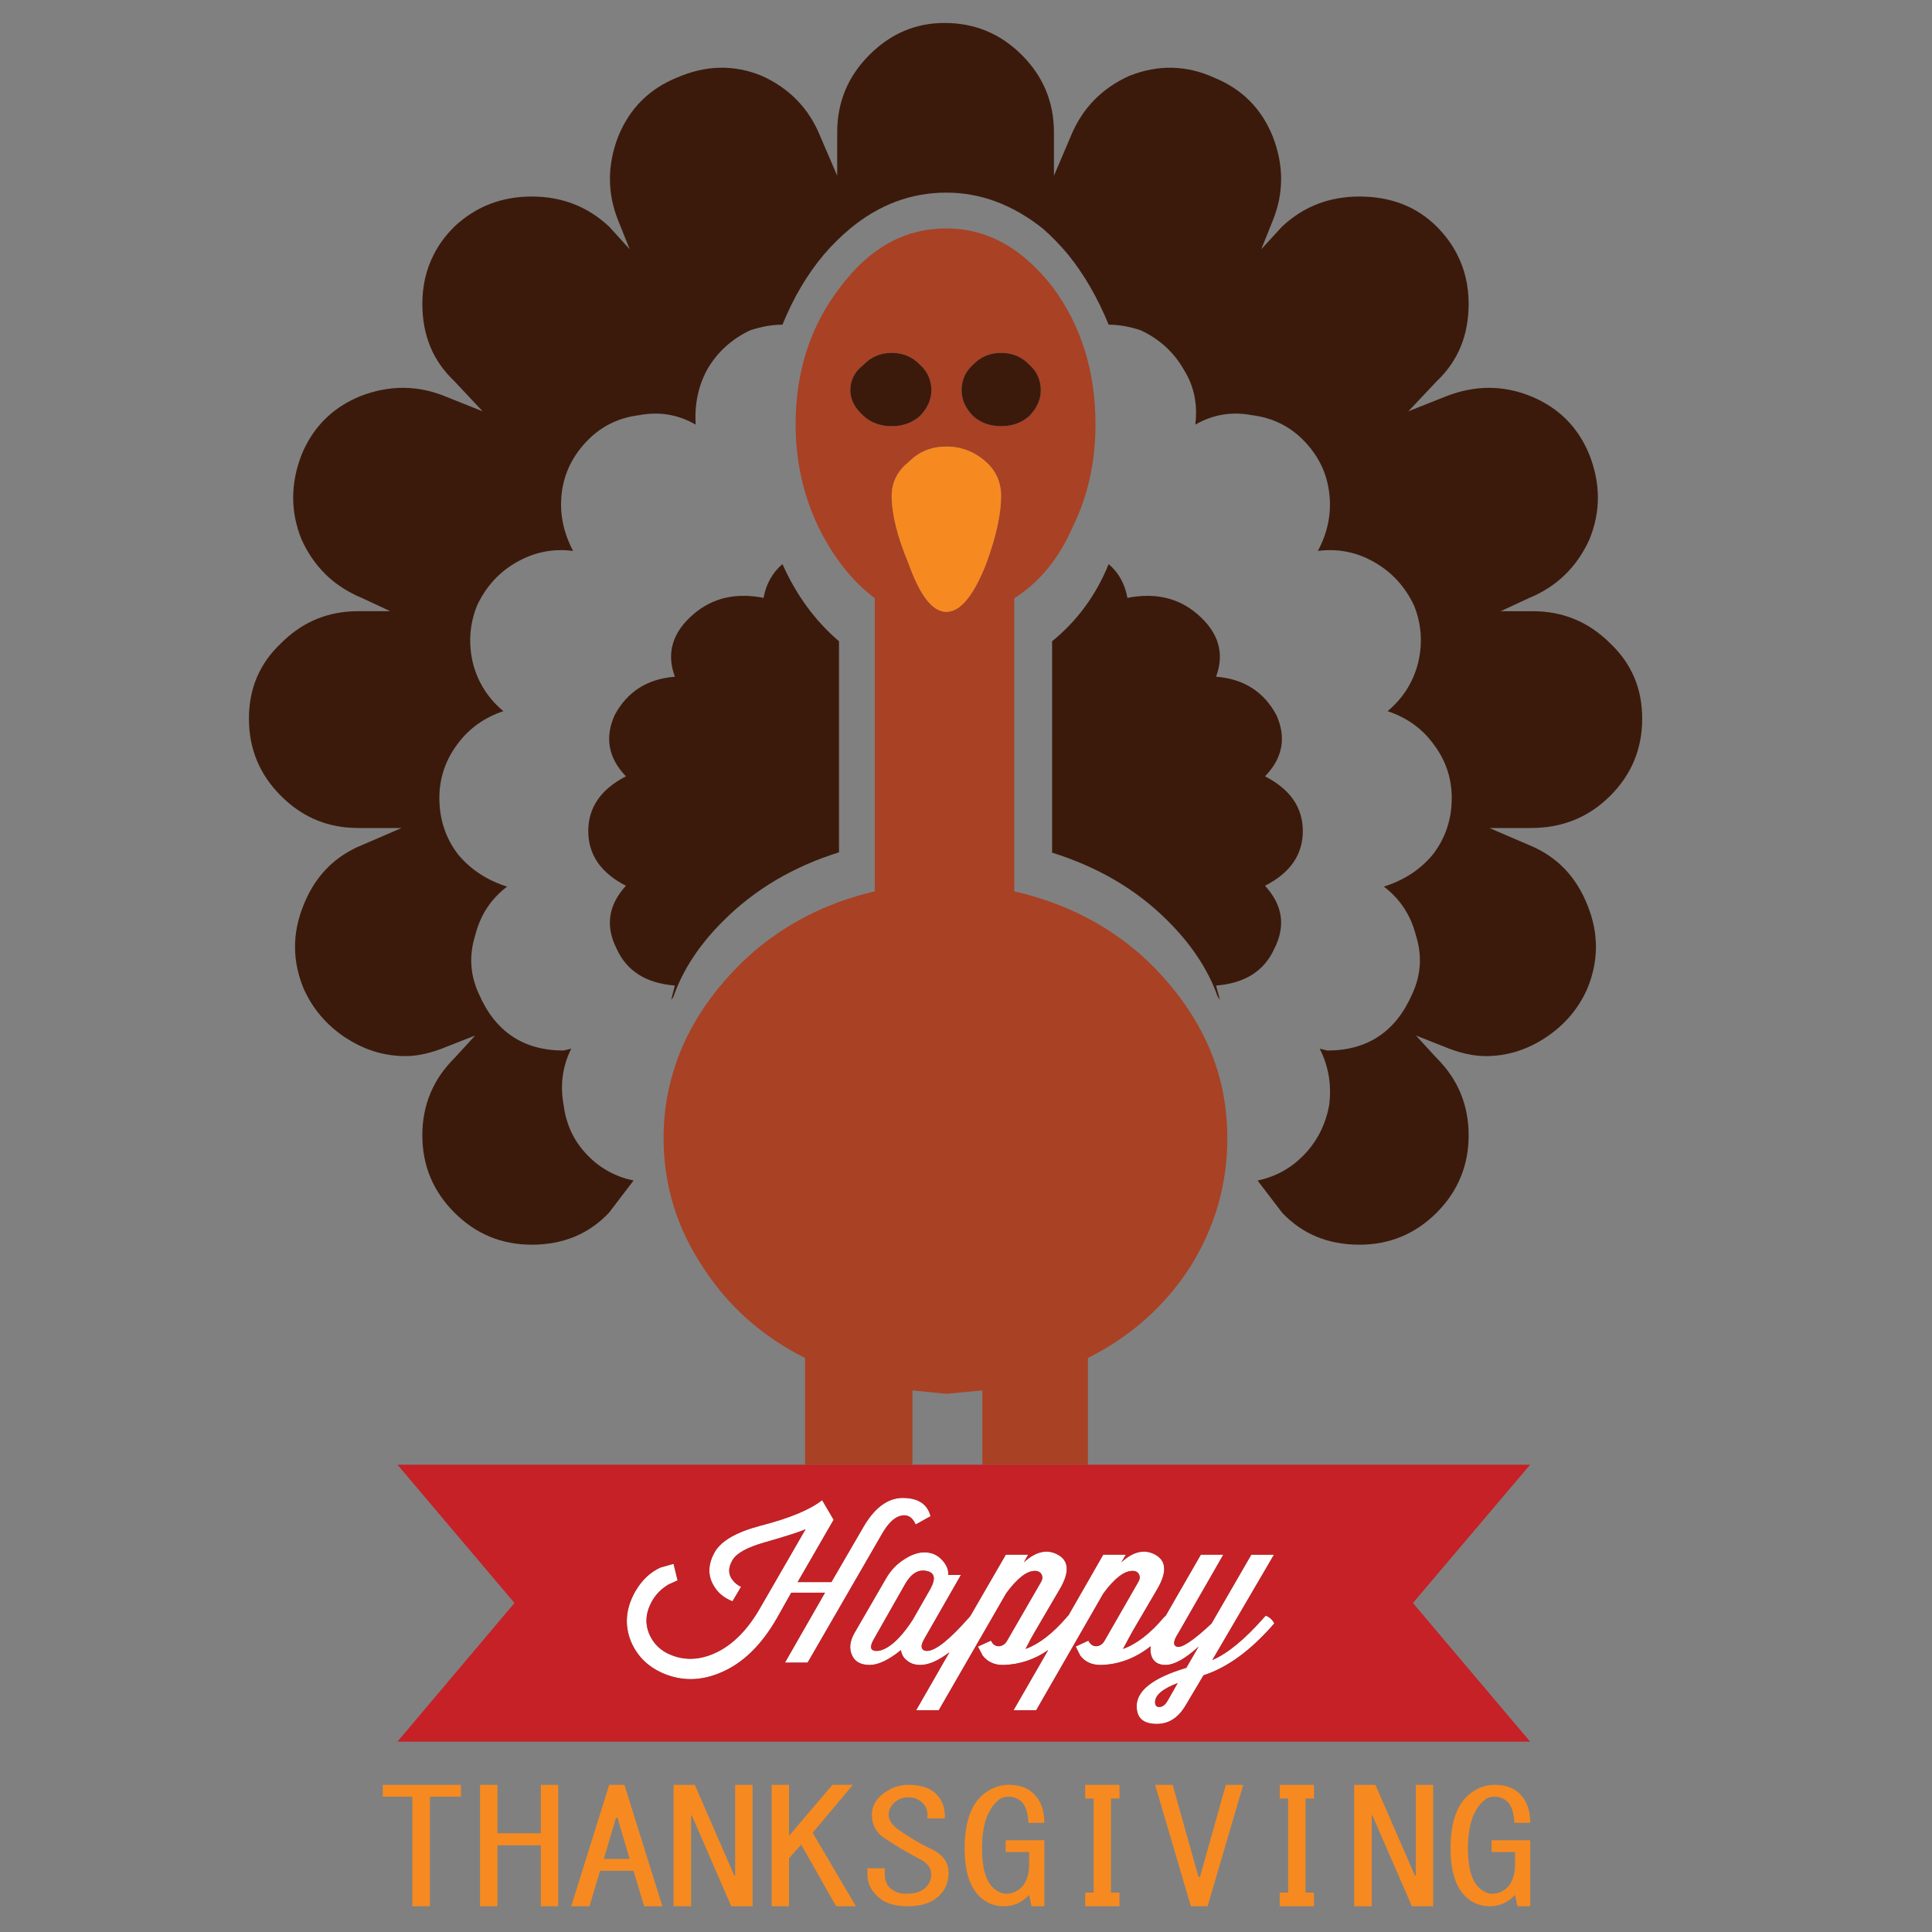 <?xml version="1.0" encoding="utf-8"?>
<!-- Generator: Adobe Illustrator 16.0.0, SVG Export Plug-In . SVG Version: 6.00 Build 0)  -->
<!DOCTYPE svg PUBLIC "-//W3C//DTD SVG 1.1//EN" "http://www.w3.org/Graphics/SVG/1.1/DTD/svg11.dtd">
<svg version="1.1" id="Layer_1" xmlns="http://www.w3.org/2000/svg" xmlns:xlink="http://www.w3.org/1999/xlink" x="0px" y="0px"
	 width="300px" height="300px" viewBox="0 0 300 300" enable-background="new 0 0 300 300" xml:space="preserve">
<rect x="0" y="0" width="300" height="300" fill="#808080" stroke="none"/>
<g>
	<path fill-rule="evenodd" clip-rule="evenodd" fill="#A94124" d="M138.462,54.794c-1.75,0-3.208,0.621-4.38,1.862
		c-1.363,1.049-2.044,2.368-2.044,3.958c0,1.417,0.682,2.736,2.044,3.959c1.171,1.065,2.63,1.6,4.38,1.6
		c1.765,0,3.232-0.534,4.403-1.6c1.172-1.223,1.757-2.543,1.757-3.959c0-1.59-0.585-2.909-1.757-3.958
		C141.694,55.415,140.227,54.794,138.462,54.794z M168.928,227.44h-16.389v-11.535l-5.584,0.523l-5.27-0.523v11.535h-16.674v-16.57
		c-6.643-3.337-11.911-8.015-15.809-14.026c-4.108-6.17-6.163-12.872-6.163-20.109c0-3.582,0.508-7.035,1.521-10.354
		c1.485-4.964,4.108-9.624,7.866-13.977c4.823-5.626,10.774-9.743,17.854-12.348c1.784-0.646,3.636-1.196,5.558-1.651V92.89
		c-3.513-2.639-6.44-6.345-8.783-11.117c-2.341-4.929-3.512-10.216-3.512-15.862c0-8.302,2.341-15.451,7.026-21.446
		c1.486-1.975,3.075-3.626,4.771-4.955c3.426-2.691,7.297-4.038,11.614-4.038c4.196,0,8.032,1.346,11.512,4.038
		c1.711,1.329,3.347,2.98,4.9,4.955c4.492,5.996,6.738,13.144,6.738,21.446c0,5.804-1.17,11.09-3.513,15.862
		c-2.149,4.946-5.182,8.651-9.097,11.117v45.515c2.044,0.471,4.002,1.049,5.871,1.729c7.114,2.605,13.067,6.695,17.855,12.269
		c3.741,4.336,6.361,8.977,7.865,13.923c0.997,3.339,1.494,6.808,1.494,10.408c0,7.237-1.948,13.939-5.846,20.109
		c-3.898,6.012-9.168,10.689-15.809,14.026V227.44z M159.854,56.657c-1.171-1.242-2.638-1.862-4.405-1.862
		c-1.746,0-3.207,0.621-4.378,1.862c-1.17,1.049-1.757,2.368-1.757,3.958c0,1.417,0.587,2.736,1.757,3.959
		c1.171,1.065,2.632,1.6,4.378,1.6c1.768,0,3.234-0.534,4.405-1.6c1.171-1.223,1.758-2.543,1.758-3.959
		C161.612,59.025,161.025,57.706,159.854,56.657z M153.115,71.731c-1.764-1.59-3.817-2.385-6.16-2.385
		c-2.341,0-4.29,0.795-5.845,2.385c-1.767,1.399-2.648,3.165-2.648,5.297c0,2.813,0.881,6.335,2.648,10.565
		c1.765,4.946,3.712,7.419,5.845,7.419c2.151,0,4.204-2.473,6.16-7.419c1.558-4.23,2.334-7.752,2.334-10.565
		C155.449,74.896,154.673,73.13,153.115,71.731z"/>
	<path fill-rule="evenodd" clip-rule="evenodd" fill="#3B1A0C" d="M146.668,3.565c4.684,0,8.687,1.66,12.008,4.981
		c3.319,3.321,4.98,7.323,4.98,12.008v6.738l2.623-6.161c1.765-4.3,4.797-7.42,9.097-9.36c4.476-1.765,8.86-1.669,13.162,0.289
		c4.299,1.748,7.323,4.771,9.07,9.072c1.766,4.492,1.766,8.887,0,13.187l-1.757,4.378l3.226-3.513
		c3.319-3.112,7.323-4.666,12.007-4.666c4.878,0,8.88,1.554,12.008,4.666c1.33,1.329,2.388,2.771,3.174,4.326
		c1.188,2.307,1.783,4.868,1.783,7.681c0,4.878-1.653,8.879-4.957,12.008l-4.404,4.667l5.873-2.333
		c4.476-1.748,8.862-1.748,13.162,0c4.3,1.765,7.323,4.789,9.07,9.07c1.767,4.493,1.767,8.889,0,13.189
		c-1.957,4.282-5.076,7.306-9.359,9.071l-4.404,2.045h4.982c4.684,0,8.686,1.661,12.006,4.981c3.321,3.129,4.982,7.026,4.982,11.694
		c0,4.702-1.661,8.704-4.982,12.007c-3.32,3.322-7.419,4.982-12.295,4.982h-6.449l6.16,2.647c4.283,1.749,7.307,4.868,9.073,9.36
		c1.747,4.3,1.747,8.592,0,12.873c-1.364,3.13-3.515,5.672-6.452,7.63c-2.918,1.94-6.037,2.909-9.358,2.909
		c-1.957,0-4.107-0.488-6.449-1.467l-4.38-1.73l3.225,3.513c3.304,3.304,4.957,7.298,4.957,11.981s-1.653,8.687-4.957,12.008
		c-3.32,3.32-7.322,4.98-12.008,4.98c-4.876,0-8.879-1.66-12.007-4.98l-3.803-4.98c2.728-0.578,5.071-1.845,7.026-3.803
		c2.15-2.149,3.514-4.78,4.091-7.89c0.401-3.131-0.087-6.058-1.468-8.784l1.18,0.287c6.24,0,10.636-2.926,13.188-8.783
		c1.363-2.936,1.557-5.959,0.576-9.07c-0.785-3.129-2.446-5.664-4.981-7.602c3.13-0.98,5.664-2.641,7.604-4.982
		c1.957-2.534,2.936-5.462,2.936-8.783c0-3.129-0.979-5.961-2.936-8.495c-1.75-2.342-4.091-4.003-7.025-4.982
		c2.341-1.958,3.904-4.396,4.692-7.314c0.786-3.129,0.593-6.152-0.578-9.072c-1.381-2.937-3.435-5.182-6.161-6.738
		c-2.727-1.573-5.654-2.159-8.784-1.756c1.574-2.937,2.159-5.96,1.758-9.072c-0.385-3.128-1.747-5.864-4.091-8.206
		c-2.148-2.15-4.789-3.418-7.917-3.802c-3.111-0.595-6.039-0.106-8.784,1.468c0.403-3.128-0.183-5.961-1.755-8.495
		c-1.556-2.744-3.802-4.798-6.738-6.162c-1.747-0.576-3.399-0.865-4.956-0.865c-1.729-4.211-3.835-7.847-6.318-10.906
		c-1.224-1.468-2.533-2.814-3.933-4.038c-4.683-3.706-9.665-5.559-14.944-5.559c-5.452,0-10.425,1.853-14.917,5.559
		c-1.468,1.223-2.832,2.569-4.091,4.038c-2.587,3.059-4.735,6.695-6.449,10.906c-1.555,0-3.215,0.289-4.981,0.865
		c-2.918,1.364-5.165,3.418-6.738,6.162c-1.364,2.534-1.949,5.367-1.757,8.495c-2.727-1.574-5.654-2.063-8.784-1.468
		c-3.11,0.384-5.741,1.652-7.891,3.802c-2.342,2.342-3.714,5.077-4.116,8.206c-0.384,3.112,0.201,6.135,1.757,9.072
		c-3.111-0.402-6.039,0.183-8.783,1.756c-2.727,1.556-4.772,3.801-6.135,6.738c-1.171,2.919-1.372,5.942-0.603,9.072
		c0.786,2.919,2.35,5.357,4.693,7.314c-2.919,0.979-5.261,2.64-7.026,4.982c-1.94,2.534-2.911,5.366-2.911,8.495
		c0,3.321,0.97,6.249,2.911,8.783c1.958,2.341,4.492,4.002,7.603,4.982c-2.535,1.938-4.186,4.473-4.955,7.602
		c-0.979,3.111-0.787,6.135,0.577,9.07c2.535,5.857,6.921,8.783,13.162,8.783l1.179-0.287c-1.364,2.727-1.756,5.653-1.179,8.784
		c0.402,3.109,1.677,5.74,3.827,7.89c1.94,1.958,4.282,3.225,7.027,3.803l-3.802,4.98c-3.128,3.32-7.131,4.98-12.007,4.98
		c-4.685,0-8.687-1.66-12.008-4.98c-3.32-3.321-4.981-7.324-4.981-12.008s1.661-8.678,4.981-11.981l3.225-3.513l-4.405,1.73
		c-2.342,0.979-4.484,1.467-6.423,1.467c-2.955,0-5.743-0.76-8.364-2.281c-0.35-0.209-0.69-0.419-1.022-0.628
		c-2.919-1.958-5.069-4.5-6.45-7.63c-1.749-4.281-1.749-8.573,0-12.873c1.538-3.898,4.029-6.764,7.472-8.599
		c0.507-0.28,1.048-0.533,1.625-0.761l6.135-2.647h-6.713c-0.366,0-0.716-0.011-1.048-0.027c-4.248-0.227-7.901-1.879-10.959-4.956
		c-3.321-3.303-4.981-7.306-4.981-12.007c0-4.668,1.66-8.565,4.981-11.694c3.058-3.076,6.711-4.728,10.959-4.955
		c0.332-0.017,0.682-0.026,1.048-0.026h4.956l-4.378-2.045c-0.56-0.228-1.102-0.48-1.625-0.761c-3.479-1.817-6.065-4.588-7.76-8.31
		c-1.749-4.3-1.749-8.696,0-13.189c1.573-3.827,4.159-6.65,7.76-8.468c0.419-0.209,0.856-0.41,1.311-0.602
		c4.492-1.748,8.887-1.748,13.188,0l5.847,2.333l-4.378-4.667c-3.32-3.129-4.981-7.13-4.981-12.008c0-2.813,0.594-5.374,1.783-7.681
		c0.786-1.556,1.852-2.997,3.199-4.326c3.321-3.112,7.324-4.666,12.008-4.666c4.684,0,8.687,1.554,12.007,4.666l3.198,3.513
		l-1.756-4.378c-1.748-4.3-1.748-8.695,0-13.187c1.765-4.3,4.789-7.324,9.072-9.072c4.493-1.958,8.888-2.054,13.187-0.289
		c4.3,1.94,7.323,5.06,9.073,9.36l2.648,6.161v-6.738c0-4.685,1.661-8.687,4.98-12.008C138.277,5.226,142.176,3.565,146.668,3.565z
		 M138.462,54.794c1.765,0,3.232,0.621,4.403,1.862c1.172,1.049,1.757,2.368,1.757,3.958c0,1.417-0.585,2.736-1.757,3.959
		c-1.171,1.065-2.638,1.6-4.403,1.6c-1.75,0-3.208-0.534-4.38-1.6c-1.363-1.223-2.044-2.543-2.044-3.959
		c0-1.59,0.682-2.909,2.044-3.958C135.253,55.415,136.712,54.794,138.462,54.794z M159.854,56.657
		c1.171,1.049,1.758,2.368,1.758,3.958c0,1.417-0.587,2.736-1.758,3.959c-1.171,1.065-2.638,1.6-4.405,1.6
		c-1.746,0-3.207-0.534-4.378-1.6c-1.17-1.223-1.757-2.543-1.757-3.959c0-1.59,0.587-2.909,1.757-3.958
		c1.171-1.242,2.632-1.862,4.378-1.862C157.217,54.794,158.684,55.415,159.854,56.657z M121.498,87.594
		c2.151,4.824,5.078,8.817,8.783,11.981v32.772c-7.08,2.219-13.031,5.732-17.854,10.539c-3.758,3.689-6.38,7.656-7.866,11.904
		c-0.122,0.157-0.236,0.314-0.341,0.473l0.577-2.23c-4.493-0.35-7.516-2.272-9.072-5.768c-1.748-3.495-1.258-6.738,1.468-9.727
		c-3.897-1.993-5.847-4.824-5.847-8.495c0-3.653,1.949-6.484,5.847-8.495c-2.727-2.832-3.312-5.995-1.756-9.49
		c1.958-3.654,5.077-5.646,9.36-5.979c-1.363-3.67-0.385-6.921,2.936-9.752c2.937-2.499,6.546-3.33,10.829-2.491
		C118.963,90.67,119.942,88.921,121.498,87.594z M198.213,111.06c1.554,3.495,0.96,6.658-1.782,9.49
		c3.915,2.011,5.87,4.842,5.87,8.495c0,3.67-1.955,6.501-5.87,8.495c2.742,2.989,3.232,6.231,1.467,9.727
		c-1.557,3.495-4.579,5.418-9.071,5.768l0.604,2.23c-0.123-0.177-0.236-0.343-0.342-0.499c-1.504-4.229-4.124-8.188-7.865-11.878
		c-4.788-4.771-10.741-8.266-17.855-10.487V99.575c3.898-3.164,6.828-7.158,8.783-11.981c1.557,1.328,2.525,3.076,2.912,5.244
		c4.299-0.839,7.907-0.008,10.827,2.491c3.321,2.831,4.299,6.082,2.937,9.752C193.125,105.414,196.255,107.405,198.213,111.06z"/>
	<path fill-rule="evenodd" clip-rule="evenodd" fill="#F68A20" d="M153.115,71.731c1.558,1.399,2.334,3.165,2.334,5.297
		c0,2.813-0.776,6.335-2.334,10.565c-1.956,4.946-4.009,7.419-6.16,7.419c-2.133,0-4.08-2.473-5.845-7.419
		c-1.767-4.23-2.648-7.752-2.648-10.565c0-2.132,0.881-3.898,2.648-5.297c1.555-1.59,3.504-2.385,5.845-2.385
		C149.298,69.346,151.352,70.141,153.115,71.731z M235.626,278.225c1.328,1.084,1.991,2.692,1.991,4.824h-2.464
		c-0.087-1.678-0.479-2.805-1.181-3.382c-0.559-0.454-1.188-0.683-1.887-0.683c-0.629,0-1.146,0.166-1.547,0.499
		c-1.731,1.415-2.598,3.923-2.598,7.524c0,3.146,0.631,5.233,1.89,6.266c0.628,0.524,1.259,0.786,1.887,0.786
		c0.787,0,1.496-0.262,2.125-0.786c0.942-0.768,1.414-2.054,1.414-3.854v-1.834h-3.643v-1.836h6.003V296h-1.991l-0.369-1.756
		c-1.101,1.171-2.394,1.756-3.88,1.756c-1.346,0-2.49-0.394-3.436-1.18c-1.8-1.467-2.699-4.071-2.699-7.813
		c0-4.002,0.979-6.809,2.937-8.415c1.189-0.961,2.49-1.443,3.907-1.443C233.571,277.149,234.751,277.508,235.626,278.225z
		 M222.542,277.149V296h-3.303l-6.135-14.105h-0.105V296h-2.728v-18.851h3.304l6.135,14.105h0.132v-14.105H222.542z
		 M155.084,279.483c-1.732,1.415-2.597,3.923-2.597,7.524c0,3.146,0.628,5.233,1.888,6.266c0.63,0.524,1.26,0.786,1.889,0.786
		c0.785,0,1.494-0.262,2.124-0.786c0.942-0.768,1.415-2.054,1.415-3.854v-1.834h-3.645v-1.836h6.004V296h-1.992l-0.367-1.756
		c-1.101,1.171-2.396,1.756-3.881,1.756c-1.347,0-2.491-0.394-3.435-1.18c-1.801-1.467-2.7-4.071-2.7-7.813
		c0-4.002,0.979-6.809,2.937-8.415c1.188-0.961,2.489-1.443,3.906-1.443c1.485,0,2.666,0.358,3.54,1.075
		c1.328,1.084,1.992,2.692,1.992,4.824h-2.465c-0.086-1.678-0.48-2.805-1.181-3.382c-0.559-0.454-1.187-0.683-1.887-0.683
		C156.001,278.984,155.484,279.15,155.084,279.483z M146.72,282.367h-2.727c0.157-1.102-0.158-1.966-0.944-2.596
		c-0.541-0.454-1.206-0.682-1.992-0.682s-1.46,0.228-2.018,0.682c-0.7,0.576-1.049,1.25-1.049,2.019c0,0.838,0.551,1.644,1.65,2.412
		c1.643,1.152,3.295,2.125,4.957,2.911c1.801,0.839,2.699,2.062,2.699,3.67s-0.584,2.894-1.757,3.853
		c-1.1,0.909-2.639,1.364-4.614,1.364c-1.886,0-3.337-0.419-4.352-1.257c-1.258-1.032-1.887-2.255-1.887-3.672v-0.97h2.699v0.865
		c0,1.031,0.315,1.801,0.945,2.307c0.63,0.524,1.415,0.786,2.359,0.786c1.259,0,2.202-0.262,2.832-0.786
		c0.717-0.576,1.075-1.311,1.075-2.202c0-0.978-0.551-1.758-1.651-2.334c-1.978-1.03-3.829-2.122-5.56-3.276
		c-1.257-0.84-1.922-1.967-1.991-3.383c-0.089-1.415,0.498-2.604,1.755-3.564c1.189-0.909,2.49-1.364,3.907-1.364
		c1.729,0,3.067,0.385,4.013,1.154C146.24,279.281,146.789,280.638,146.72,282.367z M124.407,286.433l-1.887,2.122V296h-2.701
		v-18.851h2.701v7.918l6.738-7.918h3.173l-6.24,7.446L132.904,296h-3.067L124.407,286.433z M204.032,277.149v2.125h-1.31v14.603
		h1.31V296h-5.321v-2.123h1.31v-14.603h-1.31v-2.125H204.032z M193.048,277.149L187.516,296h-2.597l-5.558-18.851h2.728l4.01,14.29
		h0.237l4.01-14.29H193.048z M173.828,279.274h-1.31v14.603h1.31V296h-5.322v-2.123h1.313v-14.603h-1.313v-2.125h5.322V279.274z
		 M77.242,277.149v7.525h6.738v-7.525h2.7V296h-2.7v-9.464h-6.738V296h-2.7v-18.851H77.242z M71.58,278.984h-4.825V296h-2.726
		v-17.016H59.44v-1.835h12.14V278.984z M116.858,277.149V296h-3.305l-6.134-14.105h-0.104V296h-2.727v-18.851h3.302l6.137,14.105
		h0.129v-14.105H116.858z M100.026,296l-1.652-5.506h-5.192L91.531,296h-2.832l5.899-18.851h2.36L102.856,296H100.026z
		 M95.647,282.263l-1.888,6.396h4.01l-1.887-6.396H95.647z"/>
	<path fill-rule="evenodd" clip-rule="evenodd" fill="#FFFFFF" d="M197.819,241.413l-9.57,16.361
		c2.377-1.013,5.061-3.226,8.049-6.633l0.262-0.262c0.595,0.244,1.032,0.646,1.313,1.205c-3.618,4.178-7.283,6.861-10.988,8.05
		l-2.728,4.587c-1.188,2.063-2.768,3.051-4.743,2.963c-1.94-0.052-2.91-0.97-2.91-2.752c0-2.431,2.568-4.414,7.708-5.952
		l1.914-3.304c-2.08,1.905-3.802,2.858-5.165,2.858c-0.841,0-1.46-0.271-1.862-0.813c-0.385-0.524-0.524-1.224-0.419-2.098
		c-2.343,1.852-4.886,2.822-7.629,2.91h-0.184c-1.346,0-2.386-0.482-3.121-1.441l-0.707-1.417l1.965-0.916
		c0.316,0.611,0.744,0.898,1.284,0.864c0.526-0.053,0.938-0.342,1.235-0.864l5.242-9.126c0.245-0.42,0.28-0.803,0.104-1.153
		c-0.176-0.366-0.507-0.55-0.995-0.55c-1.294-0.018-2.806,1.145-4.536,3.487l-10.435,18.144h-3.514l5.375-9.334
		c-2.099,1.449-4.378,2.219-6.844,2.307h-0.236c-1.292,0-2.323-0.482-3.093-1.441l-0.734-1.417l2.02-0.916
		c0.297,0.611,0.724,0.898,1.284,0.864c0.523-0.053,0.935-0.342,1.231-0.864l5.271-9.126c0.228-0.42,0.254-0.803,0.079-1.153
		c-0.21-0.366-0.552-0.55-1.023-0.55c-1.276-0.018-2.77,1.145-4.483,3.487l-10.462,18.144h-3.512l5.165-8.995
		c-1.73,1.313-3.233,1.968-4.51,1.968c-0.855,0-1.546-0.228-2.071-0.683c-0.542-0.4-0.856-0.943-0.943-1.624
		c-1.906,1.538-3.522,2.307-4.852,2.307c-1.396,0-2.314-0.507-2.752-1.521c-0.471-1.014-0.34-2.168,0.394-3.461l4.903-8.468
		c0.716-1.242,1.661-2.23,2.832-2.964c1.102-0.716,2.14-1.073,3.12-1.073c1.1,0,2.019,0.4,2.753,1.205
		c0.681,0.734,0.995,1.503,0.943,2.306h1.967l-5.663,9.886c-0.386,0.646-0.516,1.135-0.393,1.468
		c0.121,0.297,0.383,0.445,0.785,0.445c1.312,0,3.496-1.738,6.555-5.217l0.21-0.262l5.479-9.467h3.46l-0.656,1.182
		c1.89-1.715,3.663-2.098,5.323-1.154c1.696,0.961,1.775,2.744,0.235,5.35l-3.88,6.632c-0.296,0.473-0.77,1.346-1.415,2.623
		c2.08-0.753,4.204-2.387,6.372-4.903l0.208-0.262h0.053l5.427-9.467h3.515l-0.708,1.182c1.886-1.715,3.661-2.098,5.321-1.154
		c1.695,0.961,1.773,2.744,0.237,5.35l-3.882,6.632c-0.262,0.473-0.732,1.346-1.415,2.623c2.133-0.77,4.247-2.404,6.345-4.903
		l0.289-0.262l5.452-9.467h3.487l-6.815,11.879c-0.387,0.61-0.622,1.048-0.709,1.311c-0.211,0.577-0.122,0.935,0.262,1.074
		c0.718,0.333,2.526-0.855,5.427-3.565l6.188-10.698H197.819z M179.361,264.303c0,0.508,0.218,0.761,0.655,0.761
		c0.473,0,0.892-0.306,1.26-0.919l1.599-2.804C180.532,262.231,179.361,263.22,179.361,264.303z M142.185,236.722
		c-0.508-1.153-1.267-1.607-2.281-1.364c-1.015,0.229-1.992,1.163-2.937,2.807l-11.561,20.003h-3.515l6.214-10.854h-5.244
		l-2.228,3.96c-2.395,4.179-5.278,6.983-8.652,8.416c-2.936,1.276-5.803,1.381-8.599,0.315c-2.605-1.015-4.414-2.736-5.428-5.165
		c-1.031-2.588-0.777-5.201,0.761-7.84c0.979-1.66,2.254-2.858,3.827-3.592l2.046-0.576l0.629,2.569l-1.39,0.629
		c-1.066,0.628-1.896,1.442-2.49,2.439c-1.101,1.868-1.25,3.679-0.446,5.426c0.77,1.66,2.124,2.778,4.064,3.356
		c2.063,0.611,4.212,0.366,6.449-0.735c2.535-1.275,4.737-3.538,6.607-6.79l7.08-12.271c-0.717,0.351-2.867,1.041-6.449,2.072
		c-2.641,0.752-4.274,1.661-4.904,2.727c-0.7,1.206-0.681,2.256,0.054,3.146c0.365,0.453,0.795,0.786,1.283,0.995l-1.337,2.255
		c-1.415-0.56-2.438-1.46-3.067-2.699c-0.787-1.521-0.683-3.174,0.315-4.957c1.013-1.746,3.39-3.109,7.13-4.089
		c4.474-1.153,7.656-2.473,9.545-3.96l1.783,3.042l-5.585,9.675h5.243l4.981-8.573c1.835-3.146,3.995-4.641,6.477-4.483
		c2.166,0.104,3.478,1.049,3.933,2.831L142.185,236.722z M138.698,255.153c1.013-0.857,2.035-2.09,3.067-3.697l2.727-4.771
		c0.856-1.593,0.646-2.509-0.63-2.754c-1.276-0.263-2.376,0.41-3.303,2.02l-4.824,8.494c-0.751,1.274-0.621,1.913,0.394,1.913
		C136.862,256.358,137.718,255.956,138.698,255.153z"/>
	<path fill-rule="evenodd" clip-rule="evenodd" fill="#C52126" d="M141.686,227.44h10.854h16.389h68.664l-18.195,21.473
		l18.195,21.524H61.721l18.169-21.524L61.721,227.44h63.291H141.686z M197.819,241.413h-3.515l-6.188,10.698
		c-2.9,2.71-4.709,3.898-5.427,3.565c-0.384-0.14-0.473-0.497-0.262-1.074c0.087-0.263,0.322-0.7,0.709-1.311l6.815-11.879h-3.487
		l-5.452,9.467l-0.289,0.262c-2.098,2.499-4.212,4.134-6.345,4.903c0.683-1.277,1.153-2.15,1.415-2.623l3.882-6.632
		c1.536-2.605,1.458-4.389-0.237-5.35c-1.66-0.943-3.436-0.561-5.321,1.154l0.708-1.182h-3.515l-5.427,9.467h-0.053l-0.208,0.262
		c-2.168,2.517-4.292,4.15-6.372,4.903c0.646-1.277,1.119-2.15,1.415-2.623l3.88-6.632c1.54-2.605,1.461-4.389-0.235-5.35
		c-1.66-0.943-3.434-0.561-5.323,1.154l0.656-1.182h-3.46l-5.479,9.467l-0.21,0.262c-3.059,3.479-5.243,5.217-6.555,5.217
		c-0.402,0-0.664-0.148-0.785-0.445c-0.123-0.333,0.007-0.821,0.393-1.468l5.663-9.886h-1.967c0.052-0.803-0.263-1.571-0.943-2.306
		c-0.734-0.805-1.653-1.205-2.753-1.205c-0.98,0-2.019,0.357-3.12,1.073c-1.171,0.733-2.115,1.722-2.832,2.964l-4.903,8.468
		c-0.734,1.293-0.865,2.447-0.394,3.461c0.438,1.014,1.356,1.521,2.752,1.521c1.329,0,2.945-0.769,4.852-2.307
		c0.087,0.681,0.402,1.224,0.943,1.624c0.525,0.455,1.216,0.683,2.071,0.683c1.276,0,2.779-0.655,4.51-1.968l-5.165,8.995h3.512
		l10.462-18.144c1.714-2.343,3.207-3.505,4.483-3.487c0.472,0,0.813,0.184,1.023,0.55c0.175,0.351,0.148,0.733-0.079,1.153
		l-5.271,9.126c-0.297,0.522-0.708,0.812-1.231,0.864c-0.561,0.034-0.987-0.253-1.284-0.864l-2.02,0.916l0.734,1.417
		c0.77,0.959,1.801,1.441,3.093,1.441h0.236c2.466-0.088,4.745-0.857,6.844-2.307l-5.375,9.334h3.514l10.435-18.144
		c1.73-2.343,3.242-3.505,4.536-3.487c0.488,0,0.819,0.184,0.995,0.55c0.176,0.351,0.141,0.733-0.104,1.153l-5.242,9.126
		c-0.298,0.522-0.709,0.812-1.235,0.864c-0.54,0.034-0.968-0.253-1.284-0.864l-1.965,0.916l0.707,1.417
		c0.735,0.959,1.775,1.441,3.121,1.441h0.184c2.743-0.088,5.286-1.059,7.629-2.91c-0.105,0.874,0.034,1.573,0.419,2.098
		c0.402,0.542,1.021,0.813,1.862,0.813c1.363,0,3.085-0.953,5.165-2.858l-1.914,3.304c-5.14,1.538-7.708,3.521-7.708,5.952
		c0,1.782,0.97,2.7,2.91,2.752c1.976,0.088,3.556-0.899,4.743-2.963l2.728-4.587c3.705-1.188,7.37-3.872,10.988-8.05
		c-0.281-0.56-0.719-0.961-1.313-1.205l-0.262,0.262c-2.988,3.407-5.672,5.62-8.049,6.633L197.819,241.413z M142.185,236.722
		l2.308-1.285c-0.455-1.782-1.768-2.727-3.933-2.831c-2.482-0.157-4.642,1.337-6.477,4.483l-4.981,8.573h-5.243l5.585-9.675
		l-1.783-3.042c-1.889,1.487-5.071,2.807-9.545,3.96c-3.741,0.979-6.117,2.343-7.13,4.089c-0.998,1.783-1.102,3.436-0.315,4.957
		c0.63,1.239,1.652,2.14,3.067,2.699l1.337-2.255c-0.488-0.209-0.918-0.542-1.283-0.995c-0.734-0.891-0.753-1.94-0.054-3.146
		c0.63-1.065,2.263-1.975,4.904-2.727c3.583-1.031,5.732-1.722,6.449-2.072l-7.08,12.271c-1.87,3.252-4.072,5.515-6.607,6.79
		c-2.237,1.102-4.386,1.347-6.449,0.735c-1.94-0.578-3.294-1.696-4.064-3.356c-0.804-1.747-0.655-3.558,0.446-5.426
		c0.594-0.997,1.424-1.812,2.49-2.439l1.39-0.629l-0.629-2.569l-2.046,0.576c-1.573,0.733-2.849,1.932-3.827,3.592
		c-1.538,2.639-1.792,5.252-0.761,7.84c1.014,2.429,2.822,4.15,5.428,5.165c2.796,1.065,5.663,0.961,8.599-0.315
		c3.375-1.433,6.258-4.237,8.652-8.416l2.228-3.96h5.244l-6.214,10.854h3.515l11.561-20.003c0.945-1.644,1.922-2.578,2.937-2.807
		C140.918,235.114,141.677,235.568,142.185,236.722z M179.361,264.303c0-1.083,1.171-2.071,3.514-2.962l-1.599,2.804
		c-0.368,0.613-0.787,0.919-1.26,0.919C179.579,265.063,179.361,264.811,179.361,264.303z M138.698,255.153
		c-0.98,0.803-1.836,1.205-2.57,1.205c-1.014,0-1.145-0.639-0.394-1.913l4.824-8.494c0.927-1.609,2.027-2.282,3.303-2.02
		c1.275,0.245,1.486,1.161,0.63,2.754l-2.727,4.771C140.733,253.063,139.711,254.296,138.698,255.153z"/>
</g>
</svg>

